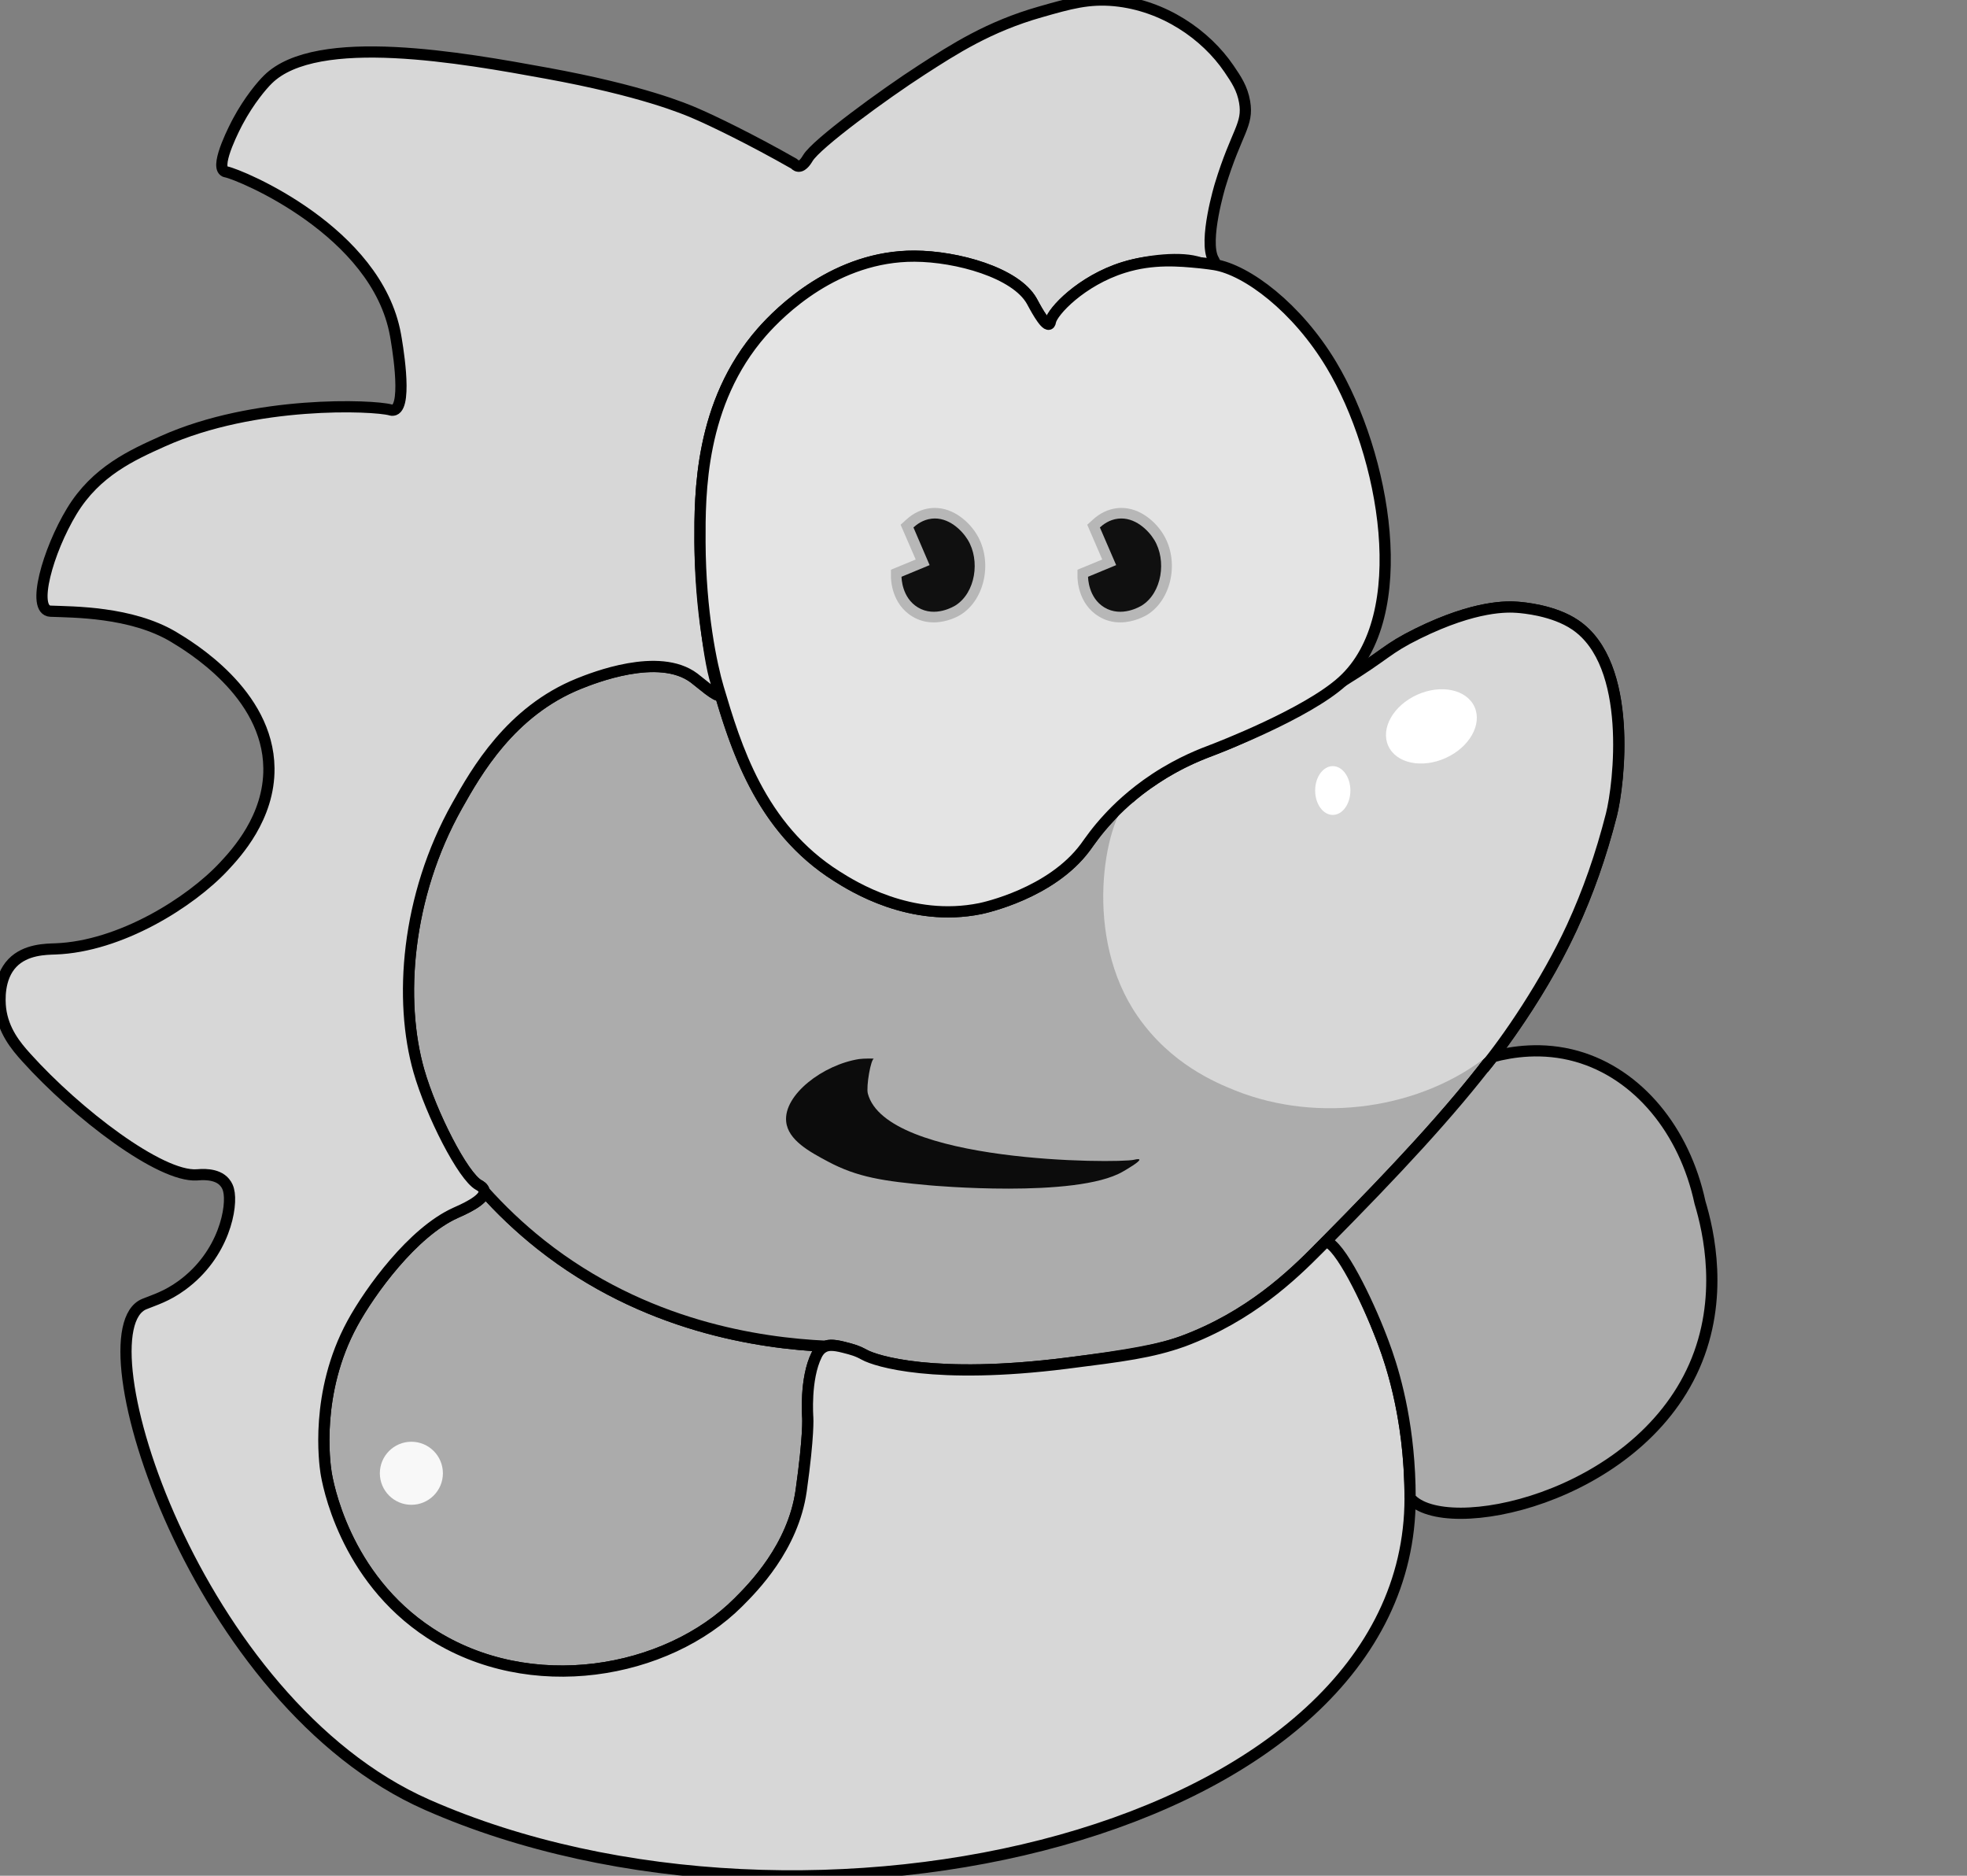 <svg enable-background="new 0 0 21.775 20.762" viewBox="0 0 21.775 20.762" xmlns="http://www.w3.org/2000/svg"><rect x="0" y="0" width="21.775" height="20.762" fill="#808080" stroke="none"/><path d="m9.139 14.901c-.725-.034-2.003-.215-3.152-1.125-.242-.192-.45-.393-.628-.592.014.101-.254.213-.318.242-.471.212-.944.862-1.141 1.224-.417.767-.305 1.553-.291 1.646.016.105.198 1.159 1.152 1.781 1.107.722 2.622.45 3.413-.342.16-.16.606-.607.695-1.235.087-.619.073-.809.073-.809s-.034-.43.099-.695c.011-.022.032-.059.073-.083.008-.005.016-.009.025-.012z" fill="#ababab" stroke="#000" stroke-miterlimit="10" stroke-width=".124"/><circle cx="4.554" cy="16.307" fill="#f8f8f8" r=".349"/><g stroke="#000" stroke-miterlimit="10" stroke-width=".124"><path d="m14.602 13.818c-.299.301-.767.753-1.504 1.027-.227.085-.58.154-1.292.244-1.462.184-2.109-.023-2.236-.093-.082-.045-.13-.058-.228-.083-.104-.027-.162-.027-.203-.012-.725-.034-2.003-.215-3.152-1.125-.242-.192-.45-.393-.628-.592-.005-.039-.05-.062-.06-.067-.174-.096-.526-.785-.663-1.264-.221-.774-.144-1.926.425-2.936.209-.371.589-1.045 1.35-1.35.153-.061.882-.354 1.273-.062.071.053.255.219.287.19.002-.001.003-.003.004-.006.188.63.469 1.491 1.287 2.008.179.113.817.517 1.591.36.043-.009.783-.168 1.162-.678.048-.065.122-.178.262-.328.081-.088.254-.262.513-.433.287-.189.536-.28.636-.318.633-.24 1.102-.554 1.439-.761.49-.301.479-.353.83-.526.644-.317 1-.299 1.107-.291.06.005.397.032.636.194.647.436.486 1.769.401 2.103-.472 1.841-1.409 2.954-3.237 4.799z" fill="#acacac"/><path d="m14.677 13.743c.109-.11.46.655.615 1.06.077.201.318.839.318 1.778 0 3.728-6.688 5.242-10.88 3.396-2.576-1.134-3.863-5.245-3.132-5.543.112-.046.245-.083.413-.205.473-.343.567-.88.519-1.058-.004-.016-.014-.05-.042-.083-.088-.107-.268-.087-.31-.084-.404.026-1.326-.676-1.888-1.3-.115-.127-.254-.296-.284-.54-.01-.088-.025-.342.131-.505.147-.153.374-.152.474-.156.72-.025 1.498-.516 1.868-.913.134-.144.505-.542.498-1.089-.01-.829-.88-1.346-1.058-1.453-.468-.278-1.111-.273-1.36-.283-.216-.009-.029-.67.236-1.107.268-.442.667-.621 1.01-.775 1.018-.456 2.33-.398 2.518-.346.006.002.023.007.042 0 .152-.055.024-.769.013-.83-.207-1.148-1.714-1.773-1.875-1.805-.004-.001-.014-.002-.024-.01-.096-.076.131-.505.155-.55.123-.23.268-.401.332-.463.539-.533 2.169-.236 3.085-.069 1.052.192 1.529.392 1.66.45.179.077.603.281 1.079.552.006.003.023.026.049.028.052.003.095-.076.104-.09.094-.159.845-.708 1.259-.975.358-.231.744-.481 1.314-.643.329-.094.534-.152.823-.125.544.053 1.009.376 1.266.754.081.119.147.217.173.367.044.256-.089.326-.27.92 0 0-.188.618-.076.823.004.007.026.041.014.059-.022.032-.138-.012-.163-.021-.199-.071-.58-.03-.844.052-.468.146-.789.489-.809.598-.001.005-.004.027-.017.031-.048.017-.166-.213-.19-.256-.177-.316-.83-.496-1.297-.498-.871-.004-1.487.608-1.691.84-.691.786-.688 1.793-.686 2.324.002.456.097 1.403.202 1.613.006.011.035.067.019.081-.032.028-.216-.137-.287-.19-.39-.292-1.12.001-1.273.062-.76.306-1.14.98-1.348 1.35-.569 1.01-.646 2.162-.425 2.936.137.479.489 1.168.663 1.264.01.005.054.028.06.067.014.101-.254.213-.318.242-.472.213-.945.863-1.142 1.225-.417.767-.305 1.553-.291 1.646.016.105.198 1.159 1.152 1.781 1.107.722 2.622.45 3.413-.342.16-.16.606-.607.695-1.235.087-.619.073-.809.073-.809s-.034-.43.099-.695c.011-.022.032-.059.073-.083.043-.026.101-.033.228 0 .098.025.147.038.228.083.127.07.774.277 2.236.093.625-.079.938-.118 1.292-.244.737-.275 1.206-.726 1.504-1.027.025-.025.05-.05.075-.075z" fill="#d7d7d7"/><path d="m15.61 16.58c.381.45 2.498.019 3.147-1.459.33-.751.158-1.494.062-1.812-.171-.797-.686-1.425-1.364-1.617-.379-.107-.719-.052-.932.005-.478.628-1.083 1.273-1.847 2.046.153.022.46.655.615 1.06.007.018.034.088.062.169.102.294.257.855.257 1.608z" fill="#ababab"/></g><path d="m16.478 11.679c-.735.591-1.874.764-2.804.391-.219-.088-.714-.294-1.079-.82-.61-.877-.372-2.141-.093-2.415.077-.075.177-.144.287-.217.251-.166.443-.245.636-.318.633-.24 1.102-.554 1.439-.761.49-.301.479-.353.83-.526.644-.317 1-.299 1.107-.291.06.005.397.032.636.194.647.436.486 1.769.401 2.103-.115.45-.258.857-.435 1.242-.285.618-.443.957-.749 1.262-.056.055-.115.107-.176.156" fill="#d7d7d7"/><path d="m12.502 8.835c.077-.075.177-.144.287-.217.251-.166.443-.245.636-.318.633-.24 1.102-.554 1.439-.761.49-.301.479-.353.83-.526.644-.317 1-.299 1.107-.291.06.005.397.032.636.194.647.436.486 1.769.401 2.103-.115.45-.258.857-.435 1.242-.285.618-.722 1.258-.98 1.566" fill="none" stroke="#000" stroke-miterlimit="10" stroke-width=".124"/><path d="m9.676 11.717c-.036 0-.089.311-.069.387.203.77 2.755.775 2.947.733.008-.002.054-.013.059-.002.01.021-.141.109-.183.133-.516.3-2.137.152-2.137.152-.509-.046-.799-.088-1.127-.263-.2-.107-.443-.236-.463-.443-.03-.296.409-.63.809-.692.059-.007.128-.005.164-.005z" fill="#0c0c0c"/><ellipse cx="15.849" cy="8.047" fill="#fff" rx=".524" ry=".384" transform="matrix(.911 -.412 .412 .911 -1.908 7.239)"/><ellipse cx="14.754" cy="8.75" fill="#fff" rx=".195" ry=".27"/><path d="m13.445 2.929c-.074-.012-.163-.021-.163-.021-.225-.022-.517-.05-.844.052-.468.146-.789.489-.809.598-.001.005-.004.027-.017.031-.048.017-.166-.213-.19-.256-.177-.316-.83-.496-1.297-.498-.871-.004-1.487.608-1.691.84-.69.787-.687 1.794-.685 2.325.003.777.129 1.366.202 1.613.189.636.459 1.547 1.31 2.084.179.113.817.517 1.591.36.043-.009.783-.168 1.162-.678.048-.065.122-.178.262-.328.081-.088.254-.262.513-.433.287-.189.536-.28.636-.318.052-.02 1.042-.399 1.439-.761.792-.721.469-2.508-.125-3.5-.38-.634-.935-1.051-1.294-1.11z" fill="#e4e4e4" stroke="#000" stroke-miterlimit="10" stroke-width=".124"/><path d="m10.336 6.889c-.086 0-.166-.022-.237-.066-.23-.139-.236-.409-.236-.439v-.078l.274-.113-.167-.385.062-.056c.078-.072.17-.116.266-.127.017-.002.033-.003.05-.003.212 0 .383.158.465.294.178.293.094.716-.176.887-.022.014-.145.086-.301.086z" fill="#b7b7b7"/><path d="m10.112 5.838c.036-.033.105-.086.201-.097.185-.022.336.128.401.235.138.227.086.585-.138.726-.015.009-.224.137-.415.021-.177-.107-.181-.325-.181-.339l.311-.129z" fill="#101010"/><path d="m12.401 6.889c-.086 0-.166-.022-.237-.066-.23-.139-.236-.409-.236-.439v-.078l.274-.113-.166-.385.062-.056c.078-.072.17-.116.266-.127.017-.002.033-.003.05-.003.212 0 .383.158.465.294.178.293.094.716-.176.887-.024.014-.147.086-.302.086z" fill="#b7b7b7"/><path d="m12.176 5.838c.036-.033.105-.086.201-.097.185-.022.336.128.401.235.138.227.086.585-.138.726-.015.009-.224.137-.415.021-.176-.107-.18-.325-.18-.339l.311-.129z" fill="#101010"/></svg>
